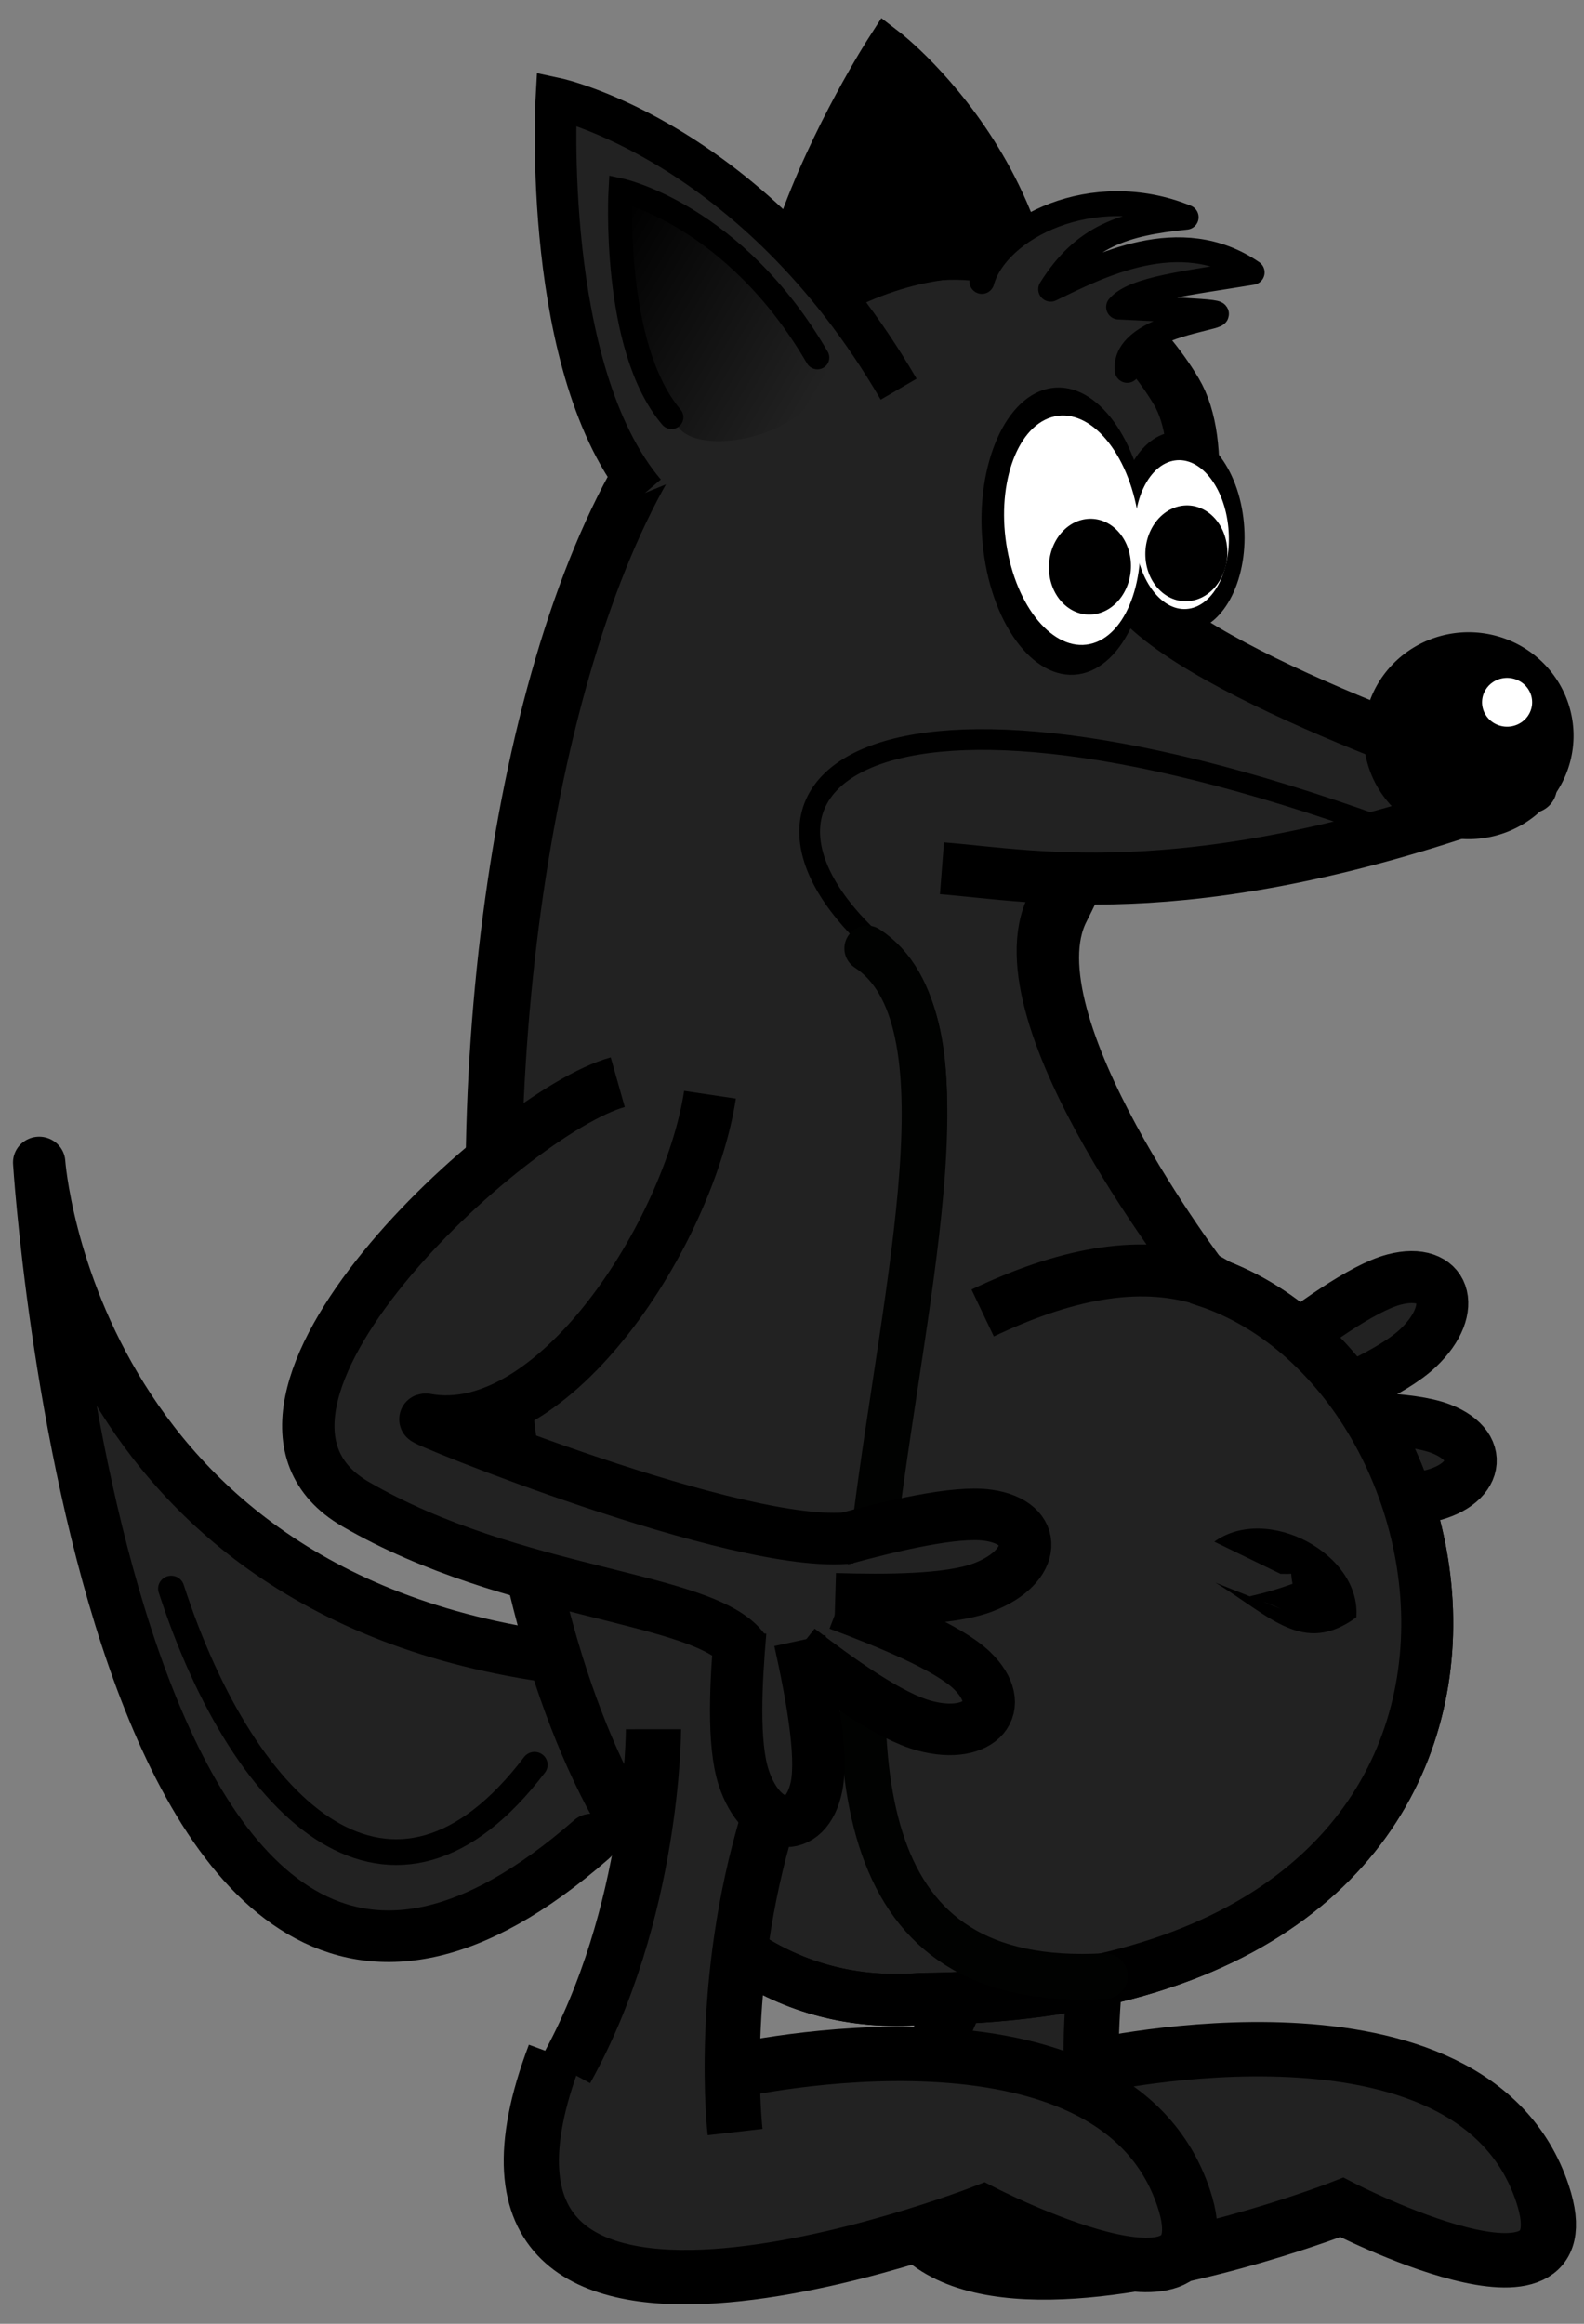 <?xml version="1.0" encoding="UTF-8" standalone="no"?>
<!-- Created with Inkscape (http://www.inkscape.org/) -->
<svg
   xmlns:dc="http://purl.org/dc/elements/1.1/"
   xmlns:cc="http://web.resource.org/cc/"
   xmlns:rdf="http://www.w3.org/1999/02/22-rdf-syntax-ns#"
   xmlns:svg="http://www.w3.org/2000/svg"
   xmlns="http://www.w3.org/2000/svg"
   xmlns:xlink="http://www.w3.org/1999/xlink"
   xmlns:sodipodi="http://inkscape.sourceforge.net/DTD/sodipodi-0.dtd"
   xmlns:inkscape="http://www.inkscape.org/namespaces/inkscape"
   width="30px"
   height="44px"
   id="svg1"
   sodipodi:version="0.32"
   inkscape:version="0.43"
   sodipodi:docbase="/home/yekcim/Desktop/SVG/Skins/firefoxteam"
   sodipodi:docname="black.svg"
   inkscape:export-filename="/home/yekcim/Desktop/walking.png"
   inkscape:export-xdpi="90.000000"
   inkscape:export-ydpi="90.000000"
   inkscape:output_extension="org.inkscape.output.svg.inkscape">
  <rect width="100%" height="100%" fill="#808080" stroke="none"/>
  <defs
     id="defs3">
    <defs
       id="defs1062">
      <linearGradient
         inkscape:collect="always"
         id="linearGradient10630">
        <stop
           style="stop-color:#616161;stop-opacity:1;"
           offset="0"
           id="stop10631" />
        <stop
           style="stop-color:#616161;stop-opacity:0;"
           offset="1"
           id="stop10632" />
      </linearGradient>
      <linearGradient
         inkscape:collect="always"
         id="linearGradient10560">
        <stop
           style="stop-color:#000000;stop-opacity:1;"
           offset="0"
           id="stop10561" />
        <stop
           style="stop-color:#000000;stop-opacity:0;"
           offset="1"
           id="stop10562" />
      </linearGradient>
      <linearGradient
         id="linearGradient13777">
        <stop
           offset="0"
           style="stop-color:#d17d00;stop-opacity:1;"
           id="stop13779" />
        <stop
           offset="1"
           style="stop-color:#a7b135;stop-opacity:0;"
           id="stop13778" />
      </linearGradient>
      <linearGradient
         id="linearGradient11847">
        <stop
           offset="0"
           style="stop-color:#000000;stop-opacity:1;"
           id="stop11849" />
        <stop
           offset="1"
           style="stop-color:#000000;stop-opacity:0;"
           id="stop11848" />
      </linearGradient>
      <linearGradient
         id="linearGradient6187">
        <stop
           style="stop-color:#2e1b0b;stop-opacity:1;"
           offset="0"
           id="stop6188" />
        <stop
           style="stop-color:#431e00;stop-opacity:0;"
           offset="1"
           id="stop6189" />
      </linearGradient>
      <linearGradient
         inkscape:collect="always"
         id="linearGradient4909">
        <stop
           style="stop-color:#000000;stop-opacity:1;"
           offset="0"
           id="stop4910" />
        <stop
           style="stop-color:#000000;stop-opacity:0;"
           offset="1"
           id="stop4911" />
      </linearGradient>
      <linearGradient
         id="linearGradient1780">
        <stop
           style="stop-color:#454545;stop-opacity:1;"
           offset="0"
           id="stop1781" />
        <stop
           style="stop-color:#ffffff;stop-opacity:0;"
           offset="1"
           id="stop1782" />
      </linearGradient>
      <linearGradient
         id="linearGradient3869">
        <stop
           offset="0"
           style="stop-color:#d2dd2e;stop-opacity:1;"
           id="stop3872" />
        <stop
           offset="0.761"
           style="stop-color:#b3b96d;stop-opacity:0.656;"
           id="stop3871" />
        <stop
           offset="1"
           style="stop-color:#b1b952;stop-opacity:0;"
           id="stop3870" />
      </linearGradient>
      <linearGradient
         inkscape:collect="always"
         xlink:href="#linearGradient9217"
         id="linearGradient3799"
         gradientUnits="userSpaceOnUse"
         gradientTransform="matrix(0.113,0,0,0.115,26.434,157.176)"
         x1="4373.305"
         y1="319.335"
         x2="96.983"
         y2="2708.214" />
      <linearGradient
         inkscape:collect="always"
         xlink:href="#linearGradient7337"
         id="linearGradient3800"
         gradientUnits="userSpaceOnUse"
         gradientTransform="matrix(0.231,0,0,7.644947e-2,26.552,129.555)"
         x1="862.165"
         y1="2479.594"
         x2="1523.372"
         y2="2479.594" />
      <linearGradient
         inkscape:collect="always"
         xlink:href="#linearGradient5442"
         id="linearGradient3801"
         gradientUnits="userSpaceOnUse"
         gradientTransform="matrix(0.163,0,0,7.648058e-2,75.53,161.805)"
         x1="580.228"
         y1="2173.317"
         x2="1782.037"
         y2="1630.204" />
      <radialGradient
         inkscape:collect="always"
         xlink:href="#linearGradient5442"
         id="radialGradient3802"
         gradientUnits="userSpaceOnUse"
         gradientTransform="matrix(0.16,0,0,7.785591e-2,363.092,173.858)"
         cx="-606.797"
         cy="1573.44"
         fx="-606.797"
         fy="1573.44"
         r="739.705" />
      <linearGradient
         inkscape:collect="always"
         xlink:href="#linearGradient21707"
         id="linearGradient3803"
         gradientUnits="userSpaceOnUse"
         gradientTransform="scale(0.66,1.515)"
         x1="4848.597"
         y1="3945.112"
         x2="5625.465"
         y2="1720.94" />
      <linearGradient
         inkscape:collect="always"
         xlink:href="#linearGradient7337"
         id="linearGradient3804"
         gradientUnits="userSpaceOnUse"
         gradientTransform="matrix(0.237,0,0,0.208,-2451.443,4783.687)"
         x1="-7797.742"
         y1="5021.473"
         x2="-352.84"
         y2="1184.903" />
      <linearGradient
         inkscape:collect="always"
         xlink:href="#linearGradient7337"
         id="linearGradient3805"
         gradientUnits="userSpaceOnUse"
         gradientTransform="matrix(0.237,0,0,0.208,-2451.443,4783.687)"
         x1="-7797.742"
         y1="5021.473"
         x2="-352.84"
         y2="1184.903" />
      <defs
         id="defs3745">
        <linearGradient
           id="linearGradient22333"
           x1="0"
           y1="0.5"
           x2="1"
           y2="0.5"
           gradientUnits="objectBoundingBox"
           spreadMethod="pad"
           xlink:href="#linearGradient13777" />
        <linearGradient
           id="linearGradient21707">
          <stop
             style="stop-color:#ffffff;stop-opacity:1;"
             offset="0"
             id="stop21708" />
          <stop
             style="stop-color:#a7b135;stop-opacity:0;"
             offset="1"
             id="stop21709" />
        </linearGradient>
        <linearGradient
           inkscape:collect="always"
           id="linearGradient9217"
           x1="0"
           y1="0.5"
           x2="1"
           y2="0.5"
           gradientUnits="objectBoundingBox"
           spreadMethod="pad"
           xlink:href="#linearGradient11847" />
        <linearGradient
           id="linearGradient8584">
          <stop
             style="stop-color:#000000;stop-opacity:1;"
             offset="0"
             id="stop8585" />
          <stop
             style="stop-color:#cece4c;stop-opacity:0;"
             offset="1"
             id="stop8586" />
        </linearGradient>
        <linearGradient
           id="linearGradient7337">
          <stop
             style="stop-color:#b1b12f;stop-opacity:1;"
             offset="0"
             id="stop7338" />
          <stop
             style="stop-color:#cece4c;stop-opacity:0;"
             offset="1"
             id="stop7339" />
        </linearGradient>
        <linearGradient
           id="linearGradient5442"
           x1="0"
           y1="0.5"
           x2="1"
           y2="0.5"
           gradientUnits="objectBoundingBox"
           spreadMethod="pad"
           xlink:href="#linearGradient3869" />
      </defs>
      <sodipodi:namedview
         id="namedview3772"
         pagecolor="#ffffff"
         bordercolor="#666666"
         borderopacity="1.0"
         inkscape:pageopacity="0.0"
         inkscape:pageshadow="2"
         inkscape:zoom="0.80057989"
         inkscape:cx="297.63780"
         inkscape:cy="420.94487"
         inkscape:current-layer="layer1"
         inkscape:window-width="1440"
         inkscape:window-height="851"
         inkscape:window-x="0"
         inkscape:window-y="27"
         showguides="true"
         inkscape:guide-bbox="true" />
      <linearGradient
         inkscape:collect="always"
         xlink:href="#linearGradient4909"
         id="linearGradient6167"
         gradientUnits="userSpaceOnUse"
         gradientTransform="scale(0.892,1.121)"
         x1="-148.78"
         y1="106.319"
         x2="-160.149"
         y2="-66.932" />
      <linearGradient
         inkscape:collect="always"
         xlink:href="#linearGradient10560"
         id="linearGradient10563"
         gradientTransform="matrix(0.915,0.128,-0.15,1.071,19.549,-8.453)"
         x1="698.545"
         y1="69.853"
         x2="758.312"
         y2="359.097"
         gradientUnits="userSpaceOnUse" />
      <linearGradient
         inkscape:collect="always"
         xlink:href="#linearGradient10560"
         id="linearGradient10578"
         gradientUnits="userSpaceOnUse"
         gradientTransform="matrix(0.915,0.128,-0.15,1.071,0,0)"
         x1="647.371"
         y1="96.895"
         x2="770.592"
         y2="342.743" />
      <linearGradient
         inkscape:collect="always"
         xlink:href="#linearGradient4909"
         id="linearGradient10604"
         gradientUnits="userSpaceOnUse"
         gradientTransform="scale(0.892,1.121)"
         x1="-148.78"
         y1="106.319"
         x2="-160.149"
         y2="-66.932" />
      <linearGradient
         inkscape:collect="always"
         xlink:href="#linearGradient10630"
         id="linearGradient10633"
         gradientTransform="scale(0.884,1.132)"
         x1="-164.592"
         y1="105.155"
         x2="-154.146"
         y2="3.678"
         gradientUnits="userSpaceOnUse" />
      <linearGradient
         inkscape:collect="always"
         xlink:href="#linearGradient10630"
         id="linearGradient10647"
         gradientUnits="userSpaceOnUse"
         gradientTransform="scale(0.884,1.132)"
         x1="-164.592"
         y1="105.155"
         x2="-154.146"
         y2="3.678" />
      <radialGradient
         inkscape:collect="always"
         xlink:href="#linearGradient1780"
         id="radialGradient5568"
         gradientUnits="userSpaceOnUse"
         gradientTransform="matrix(-0.663,1.058,1.331,0.59,-891.791,666.425)"
         cx="-446.725"
         cy="218.61"
         fx="-446.725"
         fy="218.61"
         r="308.81" />
      <linearGradient
         inkscape:collect="always"
         xlink:href="#linearGradient10630"
         id="linearGradient4391"
         gradientUnits="userSpaceOnUse"
         gradientTransform="matrix(0.437,-0.48,0.615,0.558,723.073,-61.92)"
         x1="-164.592"
         y1="105.155"
         x2="-154.146"
         y2="3.678" />
    </defs>
    <linearGradient
       id="linearGradient5077"
       inkscape:collect="always">
      <stop
         id="stop5079"
         offset="0"
         style="stop-color:#000000;stop-opacity:1;" />
      <stop
         id="stop5081"
         offset="1"
         style="stop-color:#000000;stop-opacity:0;" />
    </linearGradient>
    <linearGradient
       inkscape:collect="always"
       xlink:href="#linearGradient5077"
       id="linearGradient3450"
       gradientUnits="userSpaceOnUse"
       x1="7.898"
       y1="5.301"
       x2="12.873"
       y2="5.301" />
  </defs>
  <sodipodi:namedview
     id="base"
     pagecolor="#ffffff"
     bordercolor="#666666"
     borderopacity="1.0"
     inkscape:pageopacity="0.0"
     inkscape:pageshadow="2"
     inkscape:zoom="10.751237"
     inkscape:cx="10.575154"
     inkscape:cy="26.863737"
     inkscape:current-layer="layer1"
     inkscape:window-width="1440"
     inkscape:window-height="825"
     inkscape:window-x="0"
     inkscape:window-y="25" />
  <g
     inkscape:groupmode="layer"
     id="layer1"
     inkscape:label="fire">
    <path
       style="fill:#000000;fill-opacity:1;fill-rule:evenodd;stroke:#000000;stroke-width:0.787;stroke-linecap:butt;stroke-linejoin:miter;stroke-miterlimit:4;stroke-dasharray:none;stroke-opacity:1;display:inline"
       d="M 19.363,9.132 C 20.875,4.05 16.792,0.915 16.792,0.915 C 16.792,0.915 12.514,7.556 16.013,8.893"
       id="path4994"
       sodipodi:nodetypes="ccs" />
    <g
       inkscape:label="Layer 1"
       id="g14585"
       transform="matrix(-0.8,0,0,0.8,373.611,-76.15)" />
    <g
       id="g14587"
       inkscape:label="Layer 1"
       transform="matrix(-0.8,0,0,0.8,1531.012,256.781)" />
    <g
       inkscape:label="Layer 1"
       id="g14589"
       transform="matrix(-0.8,0,0,0.8,2198.229,224.295)" />
    <g
       inkscape:label="Layer 1"
       id="g14591"
       transform="matrix(-0.757,0,0,0.76,344.22,-56.965)" />
    <g
       id="g14593"
       inkscape:label="Layer 1"
       transform="matrix(-0.757,0,0,0.76,1439.550,259.374)" />
    <g
       inkscape:label="Layer 1"
       id="g14595"
       transform="matrix(-0.757,0,0,0.76,2070.986,228.507)" />
    <g
       inkscape:label="Layer 1"
       id="g16865"
       transform="matrix(-0.8,0,0,0.8,342.842,-77.167)" />
    <g
       id="g16867"
       inkscape:label="Layer 1"
       transform="matrix(-0.8,0,0,0.8,1500.244,255.764)" />
    <g
       inkscape:label="Layer 1"
       id="g16869"
       transform="matrix(-0.8,0,0,0.8,2167.461,223.278)" />
    <g
       inkscape:label="Layer 1"
       id="g16871"
       transform="matrix(-0.757,0,0,0.76,313.452,-57.982)" />
    <g
       id="g16873"
       inkscape:label="Layer 1"
       transform="matrix(-0.757,0,0,0.76,1408.782,258.357)" />
    <g
       inkscape:label="Layer 1"
       id="g16875"
       transform="matrix(-0.757,0,0,0.76,2040.218,227.49)" />
    <g
       inkscape:label="Layer 1"
       id="g6044"
       transform="matrix(-0.8,0,0,0.8,286.231,-85.574)" />
    <g
       id="g6046"
       inkscape:label="Layer 1"
       transform="matrix(-0.8,0,0,0.8,1443.633,247.358)" />
    <g
       inkscape:label="Layer 1"
       id="g6048"
       transform="matrix(-0.8,0,0,0.8,2110.850,214.871)" />
    <g
       inkscape:label="Layer 1"
       id="g6050"
       transform="matrix(-0.757,0,0,0.76,256.841,-66.389)" />
    <g
       id="g6052"
       inkscape:label="Layer 1"
       transform="matrix(-0.757,0,0,0.76,1352.171,249.951)" />
    <g
       inkscape:label="Layer 1"
       id="g6054"
       transform="matrix(-0.757,0,0,0.76,1983.607,219.083)" />
    <g
       inkscape:label="Layer 1"
       id="g8313"
       transform="matrix(-0.757,0,0,0.76,335.986,-63.559)" />
    <g
       id="g8315"
       inkscape:label="Layer 1"
       transform="matrix(-0.757,0,0,0.76,1431.316,252.781)" />
    <g
       inkscape:label="Layer 1"
       id="g8317"
       transform="matrix(-0.757,0,0,0.76,2062.752,221.913)" />
    <g
       inkscape:label="Layer 1"
       id="g11911"
       transform="matrix(-0.8,0,0,0.8,315.766,-78.087)" />
    <g
       id="g11913"
       inkscape:label="Layer 1"
       transform="matrix(-0.8,0,0,0.8,1473.167,254.844)" />
    <g
       inkscape:label="Layer 1"
       id="g11915"
       transform="matrix(-0.8,0,0,0.8,2140.384,222.357)" />
    <g
       inkscape:label="Layer 1"
       id="g11917"
       transform="matrix(-0.757,0,0,0.76,286.375,-58.903)" />
    <g
       id="g11919"
       inkscape:label="Layer 1"
       transform="matrix(-0.757,0,0,0.76,1381.705,257.437)" />
    <g
       inkscape:label="Layer 1"
       id="g11921"
       transform="matrix(-0.757,0,0,0.76,2013.141,226.57)" />
    <g
       inkscape:label="Layer 1"
       id="g16475"
       transform="matrix(-0.8,0,0,0.8,326.892,-81.552)" />
    <g
       id="g16477"
       inkscape:label="Layer 1"
       transform="matrix(-0.8,0,0,0.8,1484.293,251.379)" />
    <g
       inkscape:label="Layer 1"
       id="g16479"
       transform="matrix(-0.8,0,0,0.8,2151.510,218.893)" />
    <g
       inkscape:label="Layer 1"
       id="g16481"
       transform="matrix(-0.757,0,0,0.76,297.502,-62.367)" />
    <g
       id="g16483"
       inkscape:label="Layer 1"
       transform="matrix(-0.757,0,0,0.76,1392.831,253.972)" />
    <g
       inkscape:label="Layer 1"
       id="g16485"
       transform="matrix(-0.757,0,0,0.76,2024.267,223.105)" />
    <g
       id="g18734"
       transform="matrix(0.991,0,0,0.976,-0.249,2.858)">
      <g
         transform="translate(14.576,1.602)"
         id="g5213">
        <path
           style="fill:#222222;fill-opacity:1;fill-rule:evenodd;stroke:none;stroke-width:1;stroke-linecap:round;stroke-linejoin:round;stroke-miterlimit:4;stroke-dasharray:none;stroke-opacity:1;display:inline"
           d="M -2.399,27.919 C -12.66,27.128 -13.266,18.208 -13.266,18.208 C -13.266,18.208 -11.948,39.544 -2.71,31.342"
           id="path5187"
           sodipodi:nodetypes="ccs" />
        <path
           style="fill:none;fill-opacity:1;fill-rule:evenodd;stroke:#000000;stroke-width:1;stroke-linecap:round;stroke-linejoin:round;stroke-miterlimit:4;stroke-dasharray:none;stroke-opacity:1;display:inline"
           d="M -2.71,27.733 C -12.971,26.941 -13.576,18.022 -13.576,18.022 C -13.576,18.022 -12.259,39.358 -3.021,31.156"
           id="path5209"
           sodipodi:nodetypes="ccs" />
      </g>
      <path
         sodipodi:nodetypes="cc"
         id="path16574"
         d="M 3.523,27.891 C 4.94,32.314 7.777,34.903 10.467,31.309"
         style="fill:none;fill-opacity:0.75;fill-rule:evenodd;stroke:#000000;stroke-width:0.5;stroke-linecap:round;stroke-linejoin:miter;stroke-miterlimit:4;stroke-dasharray:none;stroke-opacity:1" />
    </g>
    <g
       style="display:inline"
       id="g5177"
       transform="matrix(0.991,0,0,0.976,8.977,2.423)">
      <path
         sodipodi:nodetypes="ccsc"
         id="path5179"
         d="M 8.399,37.279 C 5.634,44.676 16.585,40.341 16.585,40.341 C 16.585,40.341 21.316,42.817 20.421,40.076 C 19.067,35.929 11.804,37.608 11.804,37.608"
         style="fill:#222222;fill-opacity:1;fill-rule:evenodd;stroke:#000000;stroke-width:1.055;stroke-linecap:butt;stroke-linejoin:miter;stroke-miterlimit:4;stroke-dasharray:none;stroke-opacity:1;display:inline" />
      <path
         sodipodi:nodetypes="cccccc"
         id="path5181"
         d="M 10.505,32.097 L 12.288,33.762 L 11.681,37.787 L 9.528,37.882 L 9.251,37.518 L 10.505,32.097 z "
         style="fill:#222222;fill-opacity:1;fill-rule:evenodd;stroke:none;stroke-width:1px;stroke-linecap:butt;stroke-linejoin:miter;stroke-opacity:1" />
      <path
         sodipodi:nodetypes="cs"
         id="path5183"
         d="M 10.286,30.974 C 10.286,30.974 10.288,34.535 8.613,37.586"
         style="fill:none;fill-opacity:0.75;fill-rule:evenodd;stroke:#000000;stroke-width:1.055px;stroke-linecap:butt;stroke-linejoin:miter;stroke-opacity:1" />
      <path
         sodipodi:nodetypes="cs"
         id="path5185"
         d="M 11.846,38.788 C 11.846,38.788 11.513,35.928 12.482,32.708"
         style="fill:none;fill-opacity:0.75;fill-rule:evenodd;stroke:#000000;stroke-width:1.055px;stroke-linecap:butt;stroke-linejoin:miter;stroke-opacity:1" />
    </g>
    <path
       style="opacity:1;fill:#222222;fill-opacity:1;fill-rule:evenodd;stroke:none;stroke-width:0.854;stroke-linecap:butt;stroke-linejoin:miter;stroke-miterlimit:4;stroke-dasharray:none;stroke-opacity:1;display:inline"
       d="M 16.575,19.21 C 15.126,20.627 11.602,27.942 15.244,28.42 C 18.628,28.865 21.868,27.458 22.994,28.038 C 23.285,28.903 24.766,32.358 25.429,30.639 C 25.632,30.112 24.803,28.691 24.251,27.911 C 25.168,28.151 27.478,29.021 27.793,27.813 C 28.065,26.77 25.873,27.13 24.945,26.773 C 24.37,26.551 28.458,25.093 27.211,24.259 C 25.972,23.43 24.66,25.785 23.314,26.015 C 21.968,26.245 15.244,27.105 16.32,26.488 C 19.597,24.609 18.476,19.094 18.462,19.068 C 17.9,18.005 16.722,19.066 16.575,19.21 z "
       id="path8885"
       sodipodi:nodetypes="cscscsszzsss" />
    <path
       style="fill:none;fill-opacity:1;fill-rule:evenodd;stroke:#000000;stroke-width:0.984;stroke-linecap:butt;stroke-linejoin:miter;stroke-miterlimit:4;stroke-dasharray:none;stroke-opacity:1;display:inline"
       d="M 22.954,28.055 C 23.252,28.956 23.657,30.066 24.107,30.58 C 24.822,31.394 25.645,31.16 25.442,30.2 C 25.317,29.604 24.648,28.595 24.062,27.779"
       id="path8887"
       sodipodi:nodetypes="cssc" />
    <path
       style="fill:none;fill-opacity:1;fill-rule:evenodd;stroke:#000000;stroke-width:0.984;stroke-linecap:butt;stroke-linejoin:miter;stroke-miterlimit:4;stroke-dasharray:none;stroke-opacity:1;display:inline"
       d="M 24.102,27.936 C 25.031,28.181 26.196,28.453 26.879,28.361 C 27.962,28.216 28.212,27.408 27.284,27.051 C 26.709,26.83 25.486,26.832 24.472,26.87"
       id="path8889"
       sodipodi:nodetypes="cssc" />
    <path
       style="fill:none;fill-opacity:1;fill-rule:evenodd;stroke:#000000;stroke-width:0.984;stroke-linecap:butt;stroke-linejoin:miter;stroke-miterlimit:4;stroke-dasharray:none;stroke-opacity:1;display:inline"
       d="M 24.366,26.795 C 25.262,26.452 26.365,25.993 26.861,25.521 C 27.647,24.773 27.365,23.977 26.402,24.228 C 25.805,24.385 24.82,25.098 24.025,25.72"
       id="path8891"
       sodipodi:nodetypes="cssc" />
    <path
       style="fill:none;fill-opacity:0.75;fill-rule:evenodd;stroke:#000000;stroke-width:0.984;stroke-linecap:butt;stroke-linejoin:miter;stroke-miterlimit:4;stroke-dasharray:none;stroke-opacity:1;display:inline"
       d="M 16.657,19.245 C 14.992,20.55 11.6,28.033 15.242,28.512 C 18.676,28.963 22.017,27.579 23.094,28.225"
       id="path8893"
       sodipodi:nodetypes="css" />
    <path
       style="fill:none;fill-opacity:0.75;fill-rule:evenodd;stroke:#000000;stroke-width:0.984;stroke-linecap:butt;stroke-linejoin:miter;stroke-miterlimit:4;stroke-dasharray:none;stroke-opacity:1;display:inline"
       d="M 18.41,18.909 C 19.07,21.459 18.303,26.117 15.881,26.635 C 15.606,26.69 22.355,26.645 24.175,25.619"
       id="path8895"
       sodipodi:nodetypes="ccs" />
    <path
       style="fill:#222222;fill-opacity:1;fill-rule:evenodd;stroke:#000000;stroke-width:0.984;stroke-linecap:butt;stroke-linejoin:miter;stroke-miterlimit:4;stroke-dasharray:none;stroke-opacity:1;display:inline"
       d="M 20.137,17.232 C 21.21,15.128 23.434,9.356 22.279,7.413 C 21.134,5.488 17.712,2.706 13.336,7.322 C 7.766,13.197 7.206,38.651 17.439,37.849 C 30.182,37.749 28.304,26.041 22.832,24.252 C 22.832,24.252 19.065,19.335 20.137,17.232 z M 22.773,24.223 C 21.529,23.841 20.133,24.136 18.611,24.861"
       id="path14597"
       sodipodi:nodetypes="czsccscc" />
    <path
       style="fill:#222222;fill-opacity:1;fill-rule:evenodd;stroke:none;stroke-width:1px;stroke-linecap:butt;stroke-linejoin:miter;stroke-opacity:1"
       d="M 21.544,11.162 L 28.289,15.019 L 26.03,15.552 C 26.03,15.552 21.274,16.074 20.398,15.959 C 19.522,15.844 21.607,11.225 21.544,11.162 z "
       id="path4963"
       sodipodi:nodetypes="cccsc" />
    <path
       style="opacity:1;fill:#222222;fill-opacity:1;fill-rule:evenodd;stroke:#000000;stroke-width:0.393;stroke-linecap:butt;stroke-linejoin:miter;stroke-miterlimit:4;stroke-dasharray:none;stroke-opacity:1"
       d="M 26.174,15.666 C 15.999,11.986 13.235,15.14 16.845,18.107 C 20.455,21.074 11.356,38.019 20.804,37.534 C 30.47,35.621 26.978,25.462 22.466,23.703 C 20.457,21.432 18.816,16.659 20.08,16.555 C 21.989,16.398 23.406,16.439 26.174,15.666 z "
       id="path4235"
       sodipodi:nodetypes="czccsc" />
    <path
       style="fill:none;fill-opacity:1;fill-rule:evenodd;stroke:#000000;stroke-width:0.984px;stroke-linecap:butt;stroke-linejoin:round;stroke-opacity:1"
       d="M 17.84,16.441 C 19.592,16.577 22.727,17.253 28.995,14.904 C 28.995,14.904 23.058,12.991 21.56,11.354"
       id="path13367"
       sodipodi:nodetypes="ccc" />
    <path
       style="fill:none;fill-opacity:1;fill-rule:evenodd;stroke:#000000;stroke-width:0.984;stroke-linecap:butt;stroke-linejoin:miter;stroke-miterlimit:4;stroke-dasharray:none;stroke-opacity:1;display:inline"
       d="M 17.937,4.713 C 17.898,4.716 17.943,4.797 17.904,4.802 C 16.675,4.94 15.101,5.576 13.336,7.322 C 7.578,13.018 7.206,38.651 17.439,37.849 C 30.182,37.749 28.304,26.041 22.832,24.252 C 22.832,24.252 18.858,19.253 19.93,17.15 M 22.773,24.223 C 21.529,23.841 20.133,24.136 18.611,24.861"
       id="path14623"
       sodipodi:nodetypes="ccsccscc" />
    <g
       id="g14625"
       transform="matrix(-0.257,3.703388e-2,2.772382e-2,0.298,133.377,-29.186)">
      <path
         style="fill:#000000;fill-opacity:1;fill-rule:nonzero;stroke:#0f0f0f;stroke-width:0;stroke-miterlimit:4;stroke-opacity:1"
         d="M 454.757,75.928 C 454.757,80.949 452.038,85.024 448.687,85.024 C 445.337,85.024 442.618,80.949 442.618,75.928 C 442.618,70.907 445.337,66.832 448.687,66.832 C 452.038,66.832 454.757,70.907 454.757,75.928 z "
         id="path14627" />
      <path
         style="fill:#000000;fill-opacity:1;fill-rule:nonzero;stroke:#0f0f0f;stroke-width:0;stroke-miterlimit:4;stroke-opacity:1"
         d="M 444.897,77.01 C 444.897,80.503 442.818,83.337 440.257,83.337 C 437.696,83.337 435.617,80.503 435.617,77.01 C 435.617,73.517 437.696,70.683 440.257,70.683 C 442.818,70.683 444.897,73.517 444.897,77.01 z "
         id="path14629" />
      <path
         style="fill:#ffffff;fill-opacity:1;fill-rule:nonzero;stroke:#0f0f0f;stroke-width:0;stroke-miterlimit:4;stroke-opacity:1"
         d="M 443.647,77.2 C 443.647,79.801 442.109,81.911 440.214,81.911 C 438.318,81.911 436.78,79.801 436.78,77.2 C 436.78,74.6 438.318,72.489 440.214,72.489 C 442.109,72.489 443.647,74.6 443.647,77.2 z "
         id="path14631" />
      <path
         style="fill:#ffffff;fill-opacity:1;fill-rule:nonzero;stroke:#0f0f0f;stroke-width:0;stroke-miterlimit:4;stroke-opacity:1"
         d="M 453.005,76.588 C 452.591,80.602 450.081,83.569 447.401,83.21 C 444.721,82.851 442.881,79.302 443.295,75.287 C 443.708,71.272 446.219,68.305 448.899,68.664 C 451.579,69.023 453.419,72.573 453.005,76.588 z "
         id="path14633" />
      <path
         style="fill:#000000;fill-opacity:1;fill-rule:nonzero;stroke:#0f0f0f;stroke-width:0;stroke-miterlimit:4;stroke-opacity:1"
         d="M 450.116,78.38 C 450.116,80.048 448.77,81.401 447.111,81.401 C 445.452,81.401 444.106,80.048 444.106,78.38 C 444.106,76.713 445.452,75.359 447.111,75.359 C 448.77,75.359 450.116,76.713 450.116,78.38 z "
         id="path14635" />
      <path
         style="fill:#000000;fill-opacity:1;fill-rule:nonzero;stroke:#0f0f0f;stroke-width:0;stroke-miterlimit:4;stroke-opacity:1;display:inline"
         d="M 443.013,78.415 C 443.013,80.083 441.666,81.436 440.008,81.436 C 438.349,81.436 437.003,80.083 437.003,78.415 C 437.003,76.748 438.349,75.394 440.008,75.394 C 441.666,75.394 443.013,76.748 443.013,78.415 z "
         id="path14637" />
    </g>
    <path
       style="fill:#000000;fill-opacity:1;fill-rule:nonzero;stroke:none;stroke-width:1pt;stroke-linecap:butt;stroke-linejoin:miter;stroke-opacity:1;display:inline"
       d="M 24.253,29.8 C 25.867,29.842 24.237,28.772 24.48,29.989 C 23.381,30.386 23.445,30.089 24.273,30.468 L 23.02,29.967 C 24.061,30.604 24.683,31.355 25.688,30.623 C 25.782,29.424 24.001,28.472 22.998,29.191 L 24.253,29.8 z "
       id="path14643" />
    <g
       id="g5171"
       transform="matrix(0.991,0,0,0.976,2.183,2.512)">
      <path
         sodipodi:nodetypes="ccsc"
         id="path12081"
         d="M 8.399,37.279 C 5.634,44.676 16.585,40.341 16.585,40.341 C 16.585,40.341 21.316,42.817 20.421,40.076 C 19.067,35.929 11.804,37.608 11.804,37.608"
         style="fill:#222222;fill-opacity:1;fill-rule:evenodd;stroke:#000000;stroke-width:1.055;stroke-linecap:butt;stroke-linejoin:miter;stroke-miterlimit:4;stroke-dasharray:none;stroke-opacity:1;display:inline" />
      <path
         sodipodi:nodetypes="cccccc"
         id="path12095"
         d="M 10.505,32.097 L 12.288,33.762 L 11.681,37.787 L 9.528,37.882 L 9.251,37.518 L 10.505,32.097 z "
         style="fill:#222222;fill-opacity:1;fill-rule:evenodd;stroke:none;stroke-width:1px;stroke-linecap:butt;stroke-linejoin:miter;stroke-opacity:1" />
      <path
         sodipodi:nodetypes="cs"
         id="path12089"
         d="M 10.286,30.974 C 10.286,30.974 10.288,34.535 8.613,37.586"
         style="fill:none;fill-opacity:0.75;fill-rule:evenodd;stroke:#000000;stroke-width:1.055px;stroke-linecap:butt;stroke-linejoin:miter;stroke-opacity:1" />
      <path
         sodipodi:nodetypes="cs"
         id="path12091"
         d="M 11.846,38.788 C 11.846,38.788 11.513,35.928 12.482,32.708"
         style="fill:none;fill-opacity:0.75;fill-rule:evenodd;stroke:#000000;stroke-width:1.055px;stroke-linecap:butt;stroke-linejoin:miter;stroke-opacity:1" />
    </g>
    <path
       style="fill:none;fill-opacity:0.75;fill-rule:evenodd;stroke:#010201;stroke-width:0.864;stroke-linecap:round;stroke-linejoin:miter;stroke-miterlimit:4;stroke-dasharray:none;stroke-opacity:1"
       d="M 16.424,17.958 C 20.434,20.578 11.314,37.966 20.927,37.416"
       id="path14664"
       sodipodi:nodetypes="cs" />
    <g
       id="g5124"
       transform="matrix(0.991,0,0,0.976,27.967,16.104)">
      <path
         sodipodi:nodetypes="cscscsszzsss"
         id="path5112"
         d="M -16.478,4.3 C -18.39,5.069 -24.581,10.586 -21.387,12.467 C -18.418,14.216 -14.845,14.161 -14.03,15.15 C -14.104,16.081 -14.104,19.923 -12.803,18.561 C -12.404,18.143 -12.609,16.477 -12.811,15.524 C -12.055,16.111 -10.254,17.839 -9.479,16.823 C -8.811,15.946 -10.992,15.425 -11.712,14.723 C -12.158,14.288 -7.777,14.518 -8.603,13.241 C -9.424,11.973 -11.583,13.679 -12.926,13.367 C -14.269,13.056 -20.863,11.227 -19.616,11.067 C -15.821,10.581 -14.665,4.938 -14.667,4.908 C -14.766,3.684 -16.284,4.223 -16.478,4.3 z "
         style="opacity:1;fill:#222222;fill-opacity:1;fill-rule:evenodd;stroke:none;stroke-width:0.854;stroke-linecap:butt;stroke-linejoin:miter;stroke-miterlimit:4;stroke-dasharray:none;stroke-opacity:1;display:inline" />
      <path
         sodipodi:nodetypes="cssc"
         id="path5114"
         d="M -14.074,15.151 C -14.156,16.118 -14.222,17.324 -14.008,17.986 C -13.669,19.035 -12.81,19.138 -12.615,18.152 C -12.495,17.54 -12.714,16.326 -12.934,15.326"
         style="fill:none;fill-opacity:1;fill-rule:evenodd;stroke:#000000;stroke-width:1;stroke-linecap:butt;stroke-linejoin:miter;stroke-miterlimit:4;stroke-dasharray:none;stroke-opacity:1;display:inline" />
      <path
         sodipodi:nodetypes="cssc"
         id="path5116"
         d="M -12.959,15.49 C -12.194,16.086 -11.219,16.799 -10.547,16.981 C -9.483,17.269 -8.929,16.606 -9.649,15.904 C -10.095,15.469 -11.233,14.991 -12.191,14.629"
         style="fill:none;fill-opacity:1;fill-rule:evenodd;stroke:#000000;stroke-width:1;stroke-linecap:butt;stroke-linejoin:miter;stroke-miterlimit:4;stroke-dasharray:none;stroke-opacity:1;display:inline" />
      <path
         sodipodi:nodetypes="cssc"
         id="path5118"
         d="M -12.259,14.517 C -11.289,14.545 -10.081,14.545 -9.432,14.295 C -8.403,13.898 -8.348,13.035 -9.343,12.895 C -9.96,12.808 -11.161,13.094 -12.148,13.368"
         style="fill:none;fill-opacity:1;fill-rule:evenodd;stroke:#000000;stroke-width:1;stroke-linecap:butt;stroke-linejoin:miter;stroke-miterlimit:4;stroke-dasharray:none;stroke-opacity:1;display:inline" />
      <path
         sodipodi:nodetypes="css"
         id="path5120"
         d="M -16.415,4.495 C -18.484,5.072 -24.619,10.8 -21.425,12.681 C -18.412,14.456 -14.755,14.462 -14.012,15.495"
         style="fill:none;fill-opacity:0.75;fill-rule:evenodd;stroke:#000000;stroke-width:1;stroke-linecap:butt;stroke-linejoin:miter;stroke-miterlimit:4;stroke-dasharray:none;stroke-opacity:1;display:inline" />
      <path
         sodipodi:nodetypes="ccs"
         id="path5122"
         d="M -14.652,4.738 C -15.055,7.403 -17.625,11.496 -20.083,11.034 C -20.36,10.978 -14.069,13.585 -11.968,13.332"
         style="fill:none;fill-opacity:0.75;fill-rule:evenodd;stroke:#000000;stroke-width:1;stroke-linecap:butt;stroke-linejoin:miter;stroke-miterlimit:4;stroke-dasharray:none;stroke-opacity:1;display:inline" />
    </g>
    <g
       inkscape:label="Layer 1"
       id="g14710"
       transform="matrix(-0.8,0,0,0.8,404.611,-76.15)" />
    <g
       id="g14712"
       inkscape:label="Layer 1"
       transform="matrix(-0.8,0,0,0.8,1562.012,256.781)" />
    <g
       inkscape:label="Layer 1"
       id="g14714"
       transform="matrix(-0.8,0,0,0.8,2229.229,224.295)" />
    <g
       inkscape:label="Layer 1"
       id="g14716"
       transform="matrix(-0.757,0,0,0.76,375.22,-56.965)" />
    <g
       id="g14718"
       inkscape:label="Layer 1"
       transform="matrix(-0.757,0,0,0.76,1470.550,259.374)" />
    <g
       inkscape:label="Layer 1"
       id="g14720"
       transform="matrix(-0.757,0,0,0.76,2101.986,228.507)" />
    <g
       inkscape:label="Layer 1"
       id="g14726"
       transform="matrix(-0.8,0,0,0.8,373.842,-77.167)" />
    <g
       id="g14728"
       inkscape:label="Layer 1"
       transform="matrix(-0.8,0,0,0.8,1531.244,255.764)" />
    <g
       inkscape:label="Layer 1"
       id="g14730"
       transform="matrix(-0.8,0,0,0.8,2198.461,223.278)" />
    <g
       inkscape:label="Layer 1"
       id="g14732"
       transform="matrix(-0.757,0,0,0.76,344.452,-57.982)" />
    <g
       id="g14734"
       inkscape:label="Layer 1"
       transform="matrix(-0.757,0,0,0.76,1439.782,258.357)" />
    <g
       inkscape:label="Layer 1"
       id="g14736"
       transform="matrix(-0.757,0,0,0.76,2071.218,227.49)" />
    <g
       inkscape:label="Layer 1"
       id="g14738"
       transform="matrix(-0.8,0,0,0.8,317.231,-85.574)" />
    <g
       id="g14740"
       inkscape:label="Layer 1"
       transform="matrix(-0.8,0,0,0.8,1474.633,247.358)" />
    <g
       inkscape:label="Layer 1"
       id="g14742"
       transform="matrix(-0.8,0,0,0.8,2141.850,214.871)" />
    <g
       inkscape:label="Layer 1"
       id="g14744"
       transform="matrix(-0.757,0,0,0.76,287.841,-66.389)" />
    <g
       id="g14746"
       inkscape:label="Layer 1"
       transform="matrix(-0.757,0,0,0.76,1383.171,249.951)" />
    <g
       inkscape:label="Layer 1"
       id="g14748"
       transform="matrix(-0.757,0,0,0.76,2014.607,219.083)" />
    <g
       inkscape:label="Layer 1"
       id="g14750"
       transform="matrix(-0.757,0,0,0.76,366.986,-63.559)" />
    <g
       id="g14752"
       inkscape:label="Layer 1"
       transform="matrix(-0.757,0,0,0.76,1462.316,252.781)" />
    <g
       inkscape:label="Layer 1"
       id="g14754"
       transform="matrix(-0.757,0,0,0.76,2093.752,221.913)" />
    <g
       inkscape:label="Layer 1"
       id="g14756"
       transform="matrix(-0.8,0,0,0.8,346.766,-78.087)" />
    <g
       id="g14758"
       inkscape:label="Layer 1"
       transform="matrix(-0.8,0,0,0.8,1504.167,254.844)" />
    <g
       inkscape:label="Layer 1"
       id="g14760"
       transform="matrix(-0.8,0,0,0.8,2171.384,222.357)" />
    <g
       inkscape:label="Layer 1"
       id="g14762"
       transform="matrix(-0.757,0,0,0.76,317.375,-58.903)" />
    <g
       id="g14764"
       inkscape:label="Layer 1"
       transform="matrix(-0.757,0,0,0.76,1412.705,257.437)" />
    <g
       inkscape:label="Layer 1"
       id="g14766"
       transform="matrix(-0.757,0,0,0.76,2044.141,226.57)" />
    <g
       inkscape:label="Layer 1"
       id="g14822"
       transform="matrix(-0.8,0,0,0.8,357.892,-81.552)" />
    <g
       id="g14824"
       inkscape:label="Layer 1"
       transform="matrix(-0.8,0,0,0.8,1515.293,251.379)" />
    <g
       inkscape:label="Layer 1"
       id="g14826"
       transform="matrix(-0.8,0,0,0.8,2182.510,218.893)" />
    <g
       inkscape:label="Layer 1"
       id="g14828"
       transform="matrix(-0.757,0,0,0.76,328.502,-62.367)" />
    <g
       id="g14830"
       inkscape:label="Layer 1"
       transform="matrix(-0.757,0,0,0.76,1423.831,253.972)" />
    <g
       inkscape:label="Layer 1"
       id="g14832"
       transform="matrix(-0.757,0,0,0.76,2055.267,223.105)" />
    <g
       inkscape:label="Layer 1"
       id="g15077"
       transform="matrix(-0.8,0,0,0.8,435.611,-76.15)" />
    <g
       id="g15079"
       inkscape:label="Layer 1"
       transform="matrix(-0.8,0,0,0.8,1593.012,256.781)" />
    <g
       inkscape:label="Layer 1"
       id="g15081"
       transform="matrix(-0.8,0,0,0.8,2260.229,224.295)" />
    <g
       inkscape:label="Layer 1"
       id="g15083"
       transform="matrix(-0.757,0,0,0.76,406.22,-56.965)" />
    <g
       id="g15085"
       inkscape:label="Layer 1"
       transform="matrix(-0.757,0,0,0.76,1501.550,259.374)" />
    <g
       inkscape:label="Layer 1"
       id="g15087"
       transform="matrix(-0.757,0,0,0.76,2132.986,228.507)" />
    <g
       inkscape:label="Layer 1"
       id="g15093"
       transform="matrix(-0.8,0,0,0.8,404.842,-77.167)" />
    <g
       id="g15095"
       inkscape:label="Layer 1"
       transform="matrix(-0.8,0,0,0.8,1562.244,255.764)" />
    <g
       inkscape:label="Layer 1"
       id="g15097"
       transform="matrix(-0.8,0,0,0.8,2229.461,223.278)" />
    <g
       inkscape:label="Layer 1"
       id="g15099"
       transform="matrix(-0.757,0,0,0.76,375.452,-57.982)" />
    <g
       id="g15101"
       inkscape:label="Layer 1"
       transform="matrix(-0.757,0,0,0.76,1470.782,258.357)" />
    <g
       inkscape:label="Layer 1"
       id="g15103"
       transform="matrix(-0.757,0,0,0.76,2102.218,227.49)" />
    <g
       inkscape:label="Layer 1"
       id="g15105"
       transform="matrix(-0.8,0,0,0.8,348.231,-85.574)" />
    <g
       id="g15107"
       inkscape:label="Layer 1"
       transform="matrix(-0.8,0,0,0.8,1505.633,247.358)" />
    <g
       inkscape:label="Layer 1"
       id="g15109"
       transform="matrix(-0.8,0,0,0.8,2172.850,214.871)" />
    <g
       inkscape:label="Layer 1"
       id="g15111"
       transform="matrix(-0.757,0,0,0.76,318.841,-66.389)" />
    <g
       id="g15113"
       inkscape:label="Layer 1"
       transform="matrix(-0.757,0,0,0.76,1414.171,249.951)" />
    <g
       inkscape:label="Layer 1"
       id="g15115"
       transform="matrix(-0.757,0,0,0.76,2045.607,219.083)" />
    <g
       inkscape:label="Layer 1"
       id="g15117"
       transform="matrix(-0.757,0,0,0.76,397.986,-63.559)" />
    <g
       id="g15119"
       inkscape:label="Layer 1"
       transform="matrix(-0.757,0,0,0.76,1493.316,252.781)" />
    <g
       inkscape:label="Layer 1"
       id="g15121"
       transform="matrix(-0.757,0,0,0.76,2124.752,221.913)" />
    <g
       inkscape:label="Layer 1"
       id="g15123"
       transform="matrix(-0.8,0,0,0.8,377.766,-78.087)" />
    <g
       id="g15125"
       inkscape:label="Layer 1"
       transform="matrix(-0.8,0,0,0.8,1535.167,254.844)" />
    <g
       inkscape:label="Layer 1"
       id="g15127"
       transform="matrix(-0.8,0,0,0.8,2202.384,222.357)" />
    <g
       inkscape:label="Layer 1"
       id="g15129"
       transform="matrix(-0.757,0,0,0.76,348.375,-58.903)" />
    <g
       id="g15131"
       inkscape:label="Layer 1"
       transform="matrix(-0.757,0,0,0.76,1443.705,257.437)" />
    <g
       inkscape:label="Layer 1"
       id="g15133"
       transform="matrix(-0.757,0,0,0.76,2075.141,226.57)" />
    <g
       inkscape:label="Layer 1"
       id="g15189"
       transform="matrix(-0.8,0,0,0.8,388.892,-81.552)" />
    <g
       id="g15191"
       inkscape:label="Layer 1"
       transform="matrix(-0.8,0,0,0.8,1546.293,251.379)" />
    <g
       inkscape:label="Layer 1"
       id="g15193"
       transform="matrix(-0.8,0,0,0.8,2213.510,218.893)" />
    <g
       inkscape:label="Layer 1"
       id="g15195"
       transform="matrix(-0.757,0,0,0.76,359.502,-62.367)" />
    <g
       id="g15197"
       inkscape:label="Layer 1"
       transform="matrix(-0.757,0,0,0.76,1454.831,253.972)" />
    <g
       inkscape:label="Layer 1"
       id="g15199"
       transform="matrix(-0.757,0,0,0.76,2086.267,223.105)" />
    <g
       inkscape:label="Layer 1"
       id="g15255"
       transform="matrix(-0.8,0,0,0.8,466.611,-76.15)" />
    <g
       id="g15257"
       inkscape:label="Layer 1"
       transform="matrix(-0.8,0,0,0.8,1624.012,256.781)" />
    <g
       inkscape:label="Layer 1"
       id="g15259"
       transform="matrix(-0.8,0,0,0.8,2291.229,224.295)" />
    <g
       inkscape:label="Layer 1"
       id="g15261"
       transform="matrix(-0.757,0,0,0.76,437.22,-56.965)" />
    <g
       id="g15263"
       inkscape:label="Layer 1"
       transform="matrix(-0.757,0,0,0.76,1532.550,259.374)" />
    <g
       inkscape:label="Layer 1"
       id="g15265"
       transform="matrix(-0.757,0,0,0.76,2163.986,228.507)" />
    <g
       inkscape:label="Layer 1"
       id="g15271"
       transform="matrix(-0.8,0,0,0.8,435.842,-77.167)" />
    <g
       id="g15273"
       inkscape:label="Layer 1"
       transform="matrix(-0.8,0,0,0.8,1593.244,255.764)" />
    <g
       inkscape:label="Layer 1"
       id="g15275"
       transform="matrix(-0.8,0,0,0.8,2260.461,223.278)" />
    <g
       inkscape:label="Layer 1"
       id="g15277"
       transform="matrix(-0.757,0,0,0.76,406.452,-57.982)" />
    <g
       id="g15279"
       inkscape:label="Layer 1"
       transform="matrix(-0.757,0,0,0.76,1501.782,258.357)" />
    <g
       inkscape:label="Layer 1"
       id="g15281"
       transform="matrix(-0.757,0,0,0.76,2133.218,227.49)" />
    <g
       inkscape:label="Layer 1"
       id="g15283"
       transform="matrix(-0.8,0,0,0.8,379.231,-85.574)" />
    <g
       id="g15285"
       inkscape:label="Layer 1"
       transform="matrix(-0.8,0,0,0.8,1536.633,247.358)" />
    <g
       inkscape:label="Layer 1"
       id="g15287"
       transform="matrix(-0.8,0,0,0.8,2203.850,214.871)" />
    <g
       inkscape:label="Layer 1"
       id="g15289"
       transform="matrix(-0.757,0,0,0.76,349.841,-66.389)" />
    <g
       id="g15291"
       inkscape:label="Layer 1"
       transform="matrix(-0.757,0,0,0.76,1445.171,249.951)" />
    <g
       inkscape:label="Layer 1"
       id="g15293"
       transform="matrix(-0.757,0,0,0.76,2076.607,219.083)" />
    <g
       inkscape:label="Layer 1"
       id="g15295"
       transform="matrix(-0.757,0,0,0.76,428.986,-63.559)" />
    <g
       id="g15297"
       inkscape:label="Layer 1"
       transform="matrix(-0.757,0,0,0.76,1524.316,252.781)" />
    <g
       inkscape:label="Layer 1"
       id="g15299"
       transform="matrix(-0.757,0,0,0.76,2155.752,221.913)" />
    <g
       inkscape:label="Layer 1"
       id="g15301"
       transform="matrix(-0.8,0,0,0.8,408.766,-78.087)" />
    <g
       id="g15303"
       inkscape:label="Layer 1"
       transform="matrix(-0.8,0,0,0.8,1566.167,254.844)" />
    <g
       inkscape:label="Layer 1"
       id="g15305"
       transform="matrix(-0.8,0,0,0.8,2233.384,222.357)" />
    <g
       inkscape:label="Layer 1"
       id="g15307"
       transform="matrix(-0.757,0,0,0.76,379.375,-58.903)" />
    <g
       id="g15309"
       inkscape:label="Layer 1"
       transform="matrix(-0.757,0,0,0.76,1474.705,257.437)" />
    <g
       inkscape:label="Layer 1"
       id="g15311"
       transform="matrix(-0.757,0,0,0.76,2106.141,226.57)" />
    <g
       inkscape:label="Layer 1"
       id="g15367"
       transform="matrix(-0.8,0,0,0.8,419.892,-81.552)" />
    <g
       id="g15369"
       inkscape:label="Layer 1"
       transform="matrix(-0.8,0,0,0.8,1577.293,251.379)" />
    <g
       inkscape:label="Layer 1"
       id="g15371"
       transform="matrix(-0.8,0,0,0.8,2244.510,218.893)" />
    <g
       inkscape:label="Layer 1"
       id="g15373"
       transform="matrix(-0.757,0,0,0.76,390.502,-62.367)" />
    <g
       id="g15375"
       inkscape:label="Layer 1"
       transform="matrix(-0.757,0,0,0.76,1485.831,253.972)" />
    <g
       inkscape:label="Layer 1"
       id="g15377"
       transform="matrix(-0.757,0,0,0.76,2117.267,223.105)" />
    <g
       inkscape:label="Layer 1"
       id="g15809"
       transform="matrix(-0.8,0,0,0.8,497.611,-76.15)" />
    <g
       id="g15811"
       inkscape:label="Layer 1"
       transform="matrix(-0.8,0,0,0.8,1655.012,256.781)" />
    <g
       inkscape:label="Layer 1"
       id="g15813"
       transform="matrix(-0.8,0,0,0.8,2322.229,224.295)" />
    <g
       inkscape:label="Layer 1"
       id="g15815"
       transform="matrix(-0.757,0,0,0.76,468.22,-56.965)" />
    <g
       id="g15817"
       inkscape:label="Layer 1"
       transform="matrix(-0.757,0,0,0.76,1563.550,259.374)" />
    <g
       inkscape:label="Layer 1"
       id="g15819"
       transform="matrix(-0.757,0,0,0.76,2194.986,228.507)" />
    <g
       inkscape:label="Layer 1"
       id="g15825"
       transform="matrix(-0.8,0,0,0.8,466.842,-77.167)" />
    <g
       id="g15827"
       inkscape:label="Layer 1"
       transform="matrix(-0.8,0,0,0.8,1624.244,255.764)" />
    <g
       inkscape:label="Layer 1"
       id="g15829"
       transform="matrix(-0.8,0,0,0.8,2291.461,223.278)" />
    <g
       inkscape:label="Layer 1"
       id="g15831"
       transform="matrix(-0.757,0,0,0.76,437.452,-57.982)" />
    <g
       id="g15833"
       inkscape:label="Layer 1"
       transform="matrix(-0.757,0,0,0.76,1532.782,258.357)" />
    <g
       inkscape:label="Layer 1"
       id="g15835"
       transform="matrix(-0.757,0,0,0.76,2164.218,227.49)" />
    <g
       inkscape:label="Layer 1"
       id="g15837"
       transform="matrix(-0.8,0,0,0.8,410.231,-85.574)" />
    <g
       id="g15839"
       inkscape:label="Layer 1"
       transform="matrix(-0.8,0,0,0.8,1567.633,247.358)" />
    <g
       inkscape:label="Layer 1"
       id="g15841"
       transform="matrix(-0.8,0,0,0.8,2234.850,214.871)" />
    <g
       inkscape:label="Layer 1"
       id="g15843"
       transform="matrix(-0.757,0,0,0.76,380.841,-66.389)" />
    <g
       id="g15845"
       inkscape:label="Layer 1"
       transform="matrix(-0.757,0,0,0.76,1476.171,249.951)" />
    <g
       inkscape:label="Layer 1"
       id="g15847"
       transform="matrix(-0.757,0,0,0.76,2107.607,219.083)" />
    <g
       inkscape:label="Layer 1"
       id="g15849"
       transform="matrix(-0.757,0,0,0.76,459.986,-63.559)" />
    <g
       id="g15851"
       inkscape:label="Layer 1"
       transform="matrix(-0.757,0,0,0.76,1555.316,252.781)" />
    <g
       inkscape:label="Layer 1"
       id="g15853"
       transform="matrix(-0.757,0,0,0.76,2186.752,221.913)" />
    <g
       inkscape:label="Layer 1"
       id="g15855"
       transform="matrix(-0.8,0,0,0.8,439.766,-78.087)" />
    <g
       id="g15857"
       inkscape:label="Layer 1"
       transform="matrix(-0.8,0,0,0.8,1597.167,254.844)" />
    <g
       inkscape:label="Layer 1"
       id="g15859"
       transform="matrix(-0.8,0,0,0.8,2264.384,222.357)" />
    <g
       inkscape:label="Layer 1"
       id="g15861"
       transform="matrix(-0.757,0,0,0.76,410.375,-58.903)" />
    <g
       id="g15863"
       inkscape:label="Layer 1"
       transform="matrix(-0.757,0,0,0.76,1505.705,257.437)" />
    <g
       inkscape:label="Layer 1"
       id="g15865"
       transform="matrix(-0.757,0,0,0.76,2137.141,226.57)" />
    <g
       inkscape:label="Layer 1"
       id="g15921"
       transform="matrix(-0.8,0,0,0.8,450.892,-81.552)" />
    <g
       id="g15923"
       inkscape:label="Layer 1"
       transform="matrix(-0.8,0,0,0.8,1608.293,251.379)" />
    <g
       inkscape:label="Layer 1"
       id="g15925"
       transform="matrix(-0.8,0,0,0.8,2275.510,218.893)" />
    <g
       inkscape:label="Layer 1"
       id="g15927"
       transform="matrix(-0.757,0,0,0.76,421.502,-62.367)" />
    <g
       id="g15929"
       inkscape:label="Layer 1"
       transform="matrix(-0.757,0,0,0.76,1516.831,253.972)" />
    <g
       inkscape:label="Layer 1"
       id="g15931"
       transform="matrix(-0.757,0,0,0.76,2148.267,223.105)" />
    <g
       inkscape:label="Layer 1"
       id="g15987"
       transform="matrix(-0.8,0,0,0.8,528.611,-76.15)" />
    <g
       id="g15989"
       inkscape:label="Layer 1"
       transform="matrix(-0.8,0,0,0.8,1686.012,256.781)" />
    <g
       inkscape:label="Layer 1"
       id="g15991"
       transform="matrix(-0.8,0,0,0.8,2353.229,224.295)" />
    <g
       inkscape:label="Layer 1"
       id="g15993"
       transform="matrix(-0.757,0,0,0.76,499.22,-56.965)" />
    <g
       id="g15995"
       inkscape:label="Layer 1"
       transform="matrix(-0.757,0,0,0.76,1594.550,259.374)" />
    <g
       inkscape:label="Layer 1"
       id="g15997"
       transform="matrix(-0.757,0,0,0.76,2225.986,228.507)" />
    <g
       inkscape:label="Layer 1"
       id="g16003"
       transform="matrix(-0.8,0,0,0.8,497.842,-77.167)" />
    <g
       id="g16005"
       inkscape:label="Layer 1"
       transform="matrix(-0.8,0,0,0.8,1655.244,255.764)" />
    <g
       inkscape:label="Layer 1"
       id="g16007"
       transform="matrix(-0.8,0,0,0.8,2322.461,223.278)" />
    <g
       inkscape:label="Layer 1"
       id="g16009"
       transform="matrix(-0.757,0,0,0.76,468.452,-57.982)" />
    <g
       id="g16011"
       inkscape:label="Layer 1"
       transform="matrix(-0.757,0,0,0.76,1563.782,258.357)" />
    <g
       inkscape:label="Layer 1"
       id="g16013"
       transform="matrix(-0.757,0,0,0.76,2195.218,227.49)" />
    <g
       inkscape:label="Layer 1"
       id="g16015"
       transform="matrix(-0.8,0,0,0.8,441.231,-85.574)" />
    <g
       id="g16017"
       inkscape:label="Layer 1"
       transform="matrix(-0.8,0,0,0.8,1598.633,247.358)" />
    <g
       inkscape:label="Layer 1"
       id="g16019"
       transform="matrix(-0.8,0,0,0.8,2265.850,214.871)" />
    <g
       inkscape:label="Layer 1"
       id="g16021"
       transform="matrix(-0.757,0,0,0.76,411.841,-66.389)" />
    <g
       id="g16023"
       inkscape:label="Layer 1"
       transform="matrix(-0.757,0,0,0.76,1507.171,249.951)" />
    <g
       inkscape:label="Layer 1"
       id="g16025"
       transform="matrix(-0.757,0,0,0.76,2138.607,219.083)" />
    <g
       inkscape:label="Layer 1"
       id="g16027"
       transform="matrix(-0.757,0,0,0.76,490.986,-63.559)" />
    <g
       id="g16029"
       inkscape:label="Layer 1"
       transform="matrix(-0.757,0,0,0.76,1586.316,252.781)" />
    <g
       inkscape:label="Layer 1"
       id="g16031"
       transform="matrix(-0.757,0,0,0.76,2217.752,221.913)" />
    <g
       inkscape:label="Layer 1"
       id="g16033"
       transform="matrix(-0.8,0,0,0.8,470.766,-78.087)" />
    <g
       id="g16035"
       inkscape:label="Layer 1"
       transform="matrix(-0.8,0,0,0.8,1628.167,254.844)" />
    <g
       inkscape:label="Layer 1"
       id="g16037"
       transform="matrix(-0.8,0,0,0.8,2295.384,222.357)" />
    <g
       inkscape:label="Layer 1"
       id="g16039"
       transform="matrix(-0.757,0,0,0.76,441.375,-58.903)" />
    <g
       id="g16041"
       inkscape:label="Layer 1"
       transform="matrix(-0.757,0,0,0.76,1536.705,257.437)" />
    <g
       inkscape:label="Layer 1"
       id="g16043"
       transform="matrix(-0.757,0,0,0.76,2168.141,226.57)" />
    <g
       inkscape:label="Layer 1"
       id="g16099"
       transform="matrix(-0.8,0,0,0.8,481.892,-81.552)" />
    <g
       id="g16101"
       inkscape:label="Layer 1"
       transform="matrix(-0.8,0,0,0.8,1639.293,251.379)" />
    <g
       inkscape:label="Layer 1"
       id="g16103"
       transform="matrix(-0.8,0,0,0.8,2306.510,218.893)" />
    <g
       inkscape:label="Layer 1"
       id="g16105"
       transform="matrix(-0.757,0,0,0.76,452.502,-62.367)" />
    <g
       id="g16107"
       inkscape:label="Layer 1"
       transform="matrix(-0.757,0,0,0.76,1547.831,253.972)" />
    <g
       inkscape:label="Layer 1"
       id="g16109"
       transform="matrix(-0.757,0,0,0.76,2179.267,223.105)" />
    <g
       inkscape:label="Layer 1"
       id="g16167"
       transform="matrix(-0.8,0,0,0.8,559.611,-76.15)" />
    <g
       id="g16169"
       inkscape:label="Layer 1"
       transform="matrix(-0.8,0,0,0.8,1717.012,256.781)" />
    <g
       inkscape:label="Layer 1"
       id="g16171"
       transform="matrix(-0.8,0,0,0.8,2384.229,224.295)" />
    <g
       inkscape:label="Layer 1"
       id="g16173"
       transform="matrix(-0.757,0,0,0.76,530.22,-56.965)" />
    <g
       id="g16175"
       inkscape:label="Layer 1"
       transform="matrix(-0.757,0,0,0.76,1625.550,259.374)" />
    <g
       inkscape:label="Layer 1"
       id="g16177"
       transform="matrix(-0.757,0,0,0.76,2256.986,228.507)" />
    <g
       inkscape:label="Layer 1"
       id="g16183"
       transform="matrix(-0.8,0,0,0.8,528.842,-77.167)" />
    <g
       id="g16185"
       inkscape:label="Layer 1"
       transform="matrix(-0.8,0,0,0.8,1686.244,255.764)" />
    <g
       inkscape:label="Layer 1"
       id="g16187"
       transform="matrix(-0.8,0,0,0.8,2353.461,223.278)" />
    <g
       inkscape:label="Layer 1"
       id="g16189"
       transform="matrix(-0.757,0,0,0.76,499.452,-57.982)" />
    <g
       id="g16191"
       inkscape:label="Layer 1"
       transform="matrix(-0.757,0,0,0.76,1594.782,258.357)" />
    <g
       inkscape:label="Layer 1"
       id="g16193"
       transform="matrix(-0.757,0,0,0.76,2226.218,227.49)" />
    <g
       inkscape:label="Layer 1"
       id="g16195"
       transform="matrix(-0.8,0,0,0.8,472.231,-85.574)" />
    <g
       id="g16197"
       inkscape:label="Layer 1"
       transform="matrix(-0.8,0,0,0.8,1629.633,247.358)" />
    <g
       inkscape:label="Layer 1"
       id="g16199"
       transform="matrix(-0.8,0,0,0.8,2296.850,214.871)" />
    <g
       inkscape:label="Layer 1"
       id="g16201"
       transform="matrix(-0.757,0,0,0.76,442.841,-66.389)" />
    <g
       id="g16203"
       inkscape:label="Layer 1"
       transform="matrix(-0.757,0,0,0.76,1538.171,249.951)" />
    <g
       inkscape:label="Layer 1"
       id="g16205"
       transform="matrix(-0.757,0,0,0.76,2169.607,219.083)" />
    <g
       inkscape:label="Layer 1"
       id="g16207"
       transform="matrix(-0.757,0,0,0.76,521.986,-63.559)" />
    <g
       id="g16209"
       inkscape:label="Layer 1"
       transform="matrix(-0.757,0,0,0.76,1617.316,252.781)" />
    <g
       inkscape:label="Layer 1"
       id="g16211"
       transform="matrix(-0.757,0,0,0.76,2248.752,221.913)" />
    <g
       inkscape:label="Layer 1"
       id="g16213"
       transform="matrix(-0.8,0,0,0.8,501.766,-78.087)" />
    <g
       id="g16215"
       inkscape:label="Layer 1"
       transform="matrix(-0.8,0,0,0.8,1659.167,254.844)" />
    <g
       inkscape:label="Layer 1"
       id="g16217"
       transform="matrix(-0.8,0,0,0.8,2326.384,222.357)" />
    <g
       inkscape:label="Layer 1"
       id="g16219"
       transform="matrix(-0.757,0,0,0.76,472.375,-58.903)" />
    <g
       id="g16221"
       inkscape:label="Layer 1"
       transform="matrix(-0.757,0,0,0.76,1567.705,257.437)" />
    <g
       inkscape:label="Layer 1"
       id="g16223"
       transform="matrix(-0.757,0,0,0.76,2199.141,226.57)" />
    <g
       inkscape:label="Layer 1"
       id="g16279"
       transform="matrix(-0.8,0,0,0.8,512.892,-81.552)" />
    <g
       id="g16281"
       inkscape:label="Layer 1"
       transform="matrix(-0.8,0,0,0.8,1670.293,251.379)" />
    <g
       inkscape:label="Layer 1"
       id="g16283"
       transform="matrix(-0.8,0,0,0.8,2337.510,218.893)" />
    <g
       inkscape:label="Layer 1"
       id="g16285"
       transform="matrix(-0.757,0,0,0.76,483.502,-62.367)" />
    <g
       id="g16287"
       inkscape:label="Layer 1"
       transform="matrix(-0.757,0,0,0.76,1578.831,253.972)" />
    <g
       inkscape:label="Layer 1"
       id="g16289"
       transform="matrix(-0.757,0,0,0.76,2210.267,223.105)" />
    <g
       inkscape:label="Layer 1"
       id="g16345"
       transform="matrix(-0.8,0,0,0.8,590.611,-76.15)" />
    <g
       id="g16347"
       inkscape:label="Layer 1"
       transform="matrix(-0.8,0,0,0.8,1748.012,256.781)" />
    <g
       inkscape:label="Layer 1"
       id="g16349"
       transform="matrix(-0.8,0,0,0.8,2415.229,224.295)" />
    <g
       inkscape:label="Layer 1"
       id="g16351"
       transform="matrix(-0.757,0,0,0.76,561.22,-56.965)" />
    <g
       id="g16353"
       inkscape:label="Layer 1"
       transform="matrix(-0.757,0,0,0.76,1656.550,259.374)" />
    <g
       inkscape:label="Layer 1"
       id="g16355"
       transform="matrix(-0.757,0,0,0.76,2287.986,228.507)" />
    <g
       inkscape:label="Layer 1"
       id="g16361"
       transform="matrix(-0.8,0,0,0.8,559.842,-77.167)" />
    <g
       id="g16363"
       inkscape:label="Layer 1"
       transform="matrix(-0.8,0,0,0.8,1717.244,255.764)" />
    <g
       inkscape:label="Layer 1"
       id="g16365"
       transform="matrix(-0.8,0,0,0.8,2384.461,223.278)" />
    <g
       inkscape:label="Layer 1"
       id="g16367"
       transform="matrix(-0.757,0,0,0.76,530.452,-57.982)" />
    <g
       id="g16369"
       inkscape:label="Layer 1"
       transform="matrix(-0.757,0,0,0.76,1625.782,258.357)" />
    <g
       inkscape:label="Layer 1"
       id="g16371"
       transform="matrix(-0.757,0,0,0.76,2257.218,227.49)" />
    <g
       inkscape:label="Layer 1"
       id="g16373"
       transform="matrix(-0.8,0,0,0.8,503.231,-85.574)" />
    <g
       id="g16375"
       inkscape:label="Layer 1"
       transform="matrix(-0.8,0,0,0.8,1660.633,247.358)" />
    <g
       inkscape:label="Layer 1"
       id="g16377"
       transform="matrix(-0.8,0,0,0.8,2327.850,214.871)" />
    <g
       inkscape:label="Layer 1"
       id="g16379"
       transform="matrix(-0.757,0,0,0.76,473.841,-66.389)" />
    <g
       id="g16381"
       inkscape:label="Layer 1"
       transform="matrix(-0.757,0,0,0.76,1569.171,249.951)" />
    <g
       inkscape:label="Layer 1"
       id="g16383"
       transform="matrix(-0.757,0,0,0.76,2200.607,219.083)" />
    <g
       inkscape:label="Layer 1"
       id="g16385"
       transform="matrix(-0.757,0,0,0.76,552.986,-63.559)" />
    <g
       id="g16387"
       inkscape:label="Layer 1"
       transform="matrix(-0.757,0,0,0.76,1648.316,252.781)" />
    <g
       inkscape:label="Layer 1"
       id="g16389"
       transform="matrix(-0.757,0,0,0.76,2279.752,221.913)" />
    <g
       inkscape:label="Layer 1"
       id="g16391"
       transform="matrix(-0.8,0,0,0.8,532.766,-78.087)" />
    <g
       id="g16393"
       inkscape:label="Layer 1"
       transform="matrix(-0.8,0,0,0.8,1690.167,254.844)" />
    <g
       inkscape:label="Layer 1"
       id="g16395"
       transform="matrix(-0.8,0,0,0.8,2357.384,222.357)" />
    <g
       inkscape:label="Layer 1"
       id="g16397"
       transform="matrix(-0.757,0,0,0.76,503.375,-58.903)" />
    <g
       id="g16399"
       inkscape:label="Layer 1"
       transform="matrix(-0.757,0,0,0.76,1598.705,257.437)" />
    <g
       inkscape:label="Layer 1"
       id="g16401"
       transform="matrix(-0.757,0,0,0.76,2230.141,226.57)" />
    <g
       inkscape:label="Layer 1"
       id="g16457"
       transform="matrix(-0.8,0,0,0.8,543.892,-81.552)" />
    <g
       id="g16459"
       inkscape:label="Layer 1"
       transform="matrix(-0.8,0,0,0.8,1701.293,251.379)" />
    <g
       inkscape:label="Layer 1"
       id="g16461"
       transform="matrix(-0.8,0,0,0.8,2368.510,218.893)" />
    <g
       inkscape:label="Layer 1"
       id="g16463"
       transform="matrix(-0.757,0,0,0.76,514.502,-62.367)" />
    <g
       id="g16465"
       inkscape:label="Layer 1"
       transform="matrix(-0.757,0,0,0.76,1609.831,253.972)" />
    <g
       inkscape:label="Layer 1"
       id="g16467"
       transform="matrix(-0.757,0,0,0.76,2241.267,223.105)" />
    <g
       id="g7952"
       transform="matrix(1.118,0,0,1.102,2.50559e-2,2.087)">
      <path
         transform="matrix(0.311,0,0,0.311,29.705,6.026)"
         sodipodi:open="true"
         sodipodi:end="9.8998895"
         sodipodi:start="3.6184187"
         d="M -20.812,12.854 A 5.716,5.716 0 1 1 -20.816,12.863"
         sodipodi:ry="5.7155962"
         sodipodi:rx="5.7155962"
         sodipodi:cy="15.477064"
         sodipodi:cx="-15.733945"
         id="path14640"
         style="opacity:1;fill:#000000;fill-opacity:1;stroke:none;stroke-width:2.375;stroke-miterlimit:4;stroke-dasharray:none;stroke-opacity:1"
         sodipodi:type="arc" />
      <path
         transform="matrix(0.246,0,0,0.22,18.211,8.094)"
         sodipodi:open="true"
         sodipodi:end="9.8998895"
         sodipodi:start="3.6184187"
         d="M 28.278,8.317 A 1.724,1.906 0 1 1 28.276,8.32"
         sodipodi:ry="1.9058738"
         sodipodi:rx="1.7235727"
         sodipodi:cy="9.19135"
         sodipodi:cx="29.808969"
         id="path9828"
         style="opacity:1;color:#000000;fill:#ffffff;fill-opacity:1;fill-rule:nonzero;stroke:none;stroke-width:0.879;stroke-linecap:butt;stroke-linejoin:miter;marker:none;marker-start:none;marker-mid:none;marker-end:none;stroke-miterlimit:4;stroke-dasharray:none;stroke-dashoffset:0;stroke-opacity:1;visibility:visible;display:inline;overflow:visible"
         sodipodi:type="arc" />
    </g>
    <path
       style="fill:#222222;fill-opacity:1;fill-rule:evenodd;stroke:#000000;stroke-width:0.787;stroke-linecap:butt;stroke-linejoin:miter;stroke-miterlimit:4;stroke-dasharray:none;stroke-opacity:1"
       d="M 17.02,7.369 C 14.279,2.668 10.537,1.866 10.537,1.866 C 10.537,1.866 10.246,7.019 12.216,9.334"
       id="path4991"
       sodipodi:nodetypes="ccs" />
    <g
       id="g5085"
       transform="matrix(0.853,0.504,-0.497,0.841,7.013,-3.288)">
      <path
         sodipodi:nodetypes="cccc"
         id="path5059"
         d="M 10.941,6.999 C 11.641,7.253 13.321,5.709 12.761,4.563 C 9.938,3.067 7.898,3.715 7.898,3.715 C 7.898,3.715 9.117,6.269 10.941,6.999 z "
         style="fill:url(#linearGradient3450);fill-opacity:1;fill-rule:evenodd;stroke:none;stroke-width:0.46;stroke-linecap:round;stroke-linejoin:miter;stroke-miterlimit:4;stroke-dasharray:none;stroke-opacity:1;display:inline" />
      <path
         sodipodi:nodetypes="ccs"
         id="path5073"
         d="M 12.52,4.454 C 9.763,2.891 7.656,3.605 7.656,3.605 C 7.656,3.605 9.032,6.306 10.699,6.889"
         style="fill:none;fill-opacity:1;fill-rule:evenodd;stroke:#000000;stroke-width:0.46;stroke-linecap:round;stroke-linejoin:miter;stroke-miterlimit:4;stroke-dasharray:none;stroke-opacity:1;display:inline" />
    </g>
    <path
       style="fill:#222222;fill-opacity:1;fill-rule:evenodd;stroke:#000000;stroke-width:0.471;stroke-linecap:round;stroke-linejoin:round;stroke-miterlimit:4;stroke-dasharray:none;stroke-opacity:1;display:inline"
       d="M 18.596,5.329 C 18.877,4.32 20.691,3.391 22.465,4.113 C 21.282,4.231 20.53,4.469 19.899,5.476 C 20.788,5.049 22.347,4.221 23.715,5.158 C 22.516,5.357 21.477,5.465 21.185,5.813 C 25.331,6.015 21.214,5.797 21.349,7.013"
       id="path5222"
       sodipodi:nodetypes="cccccs" />
  </g>
</svg>
